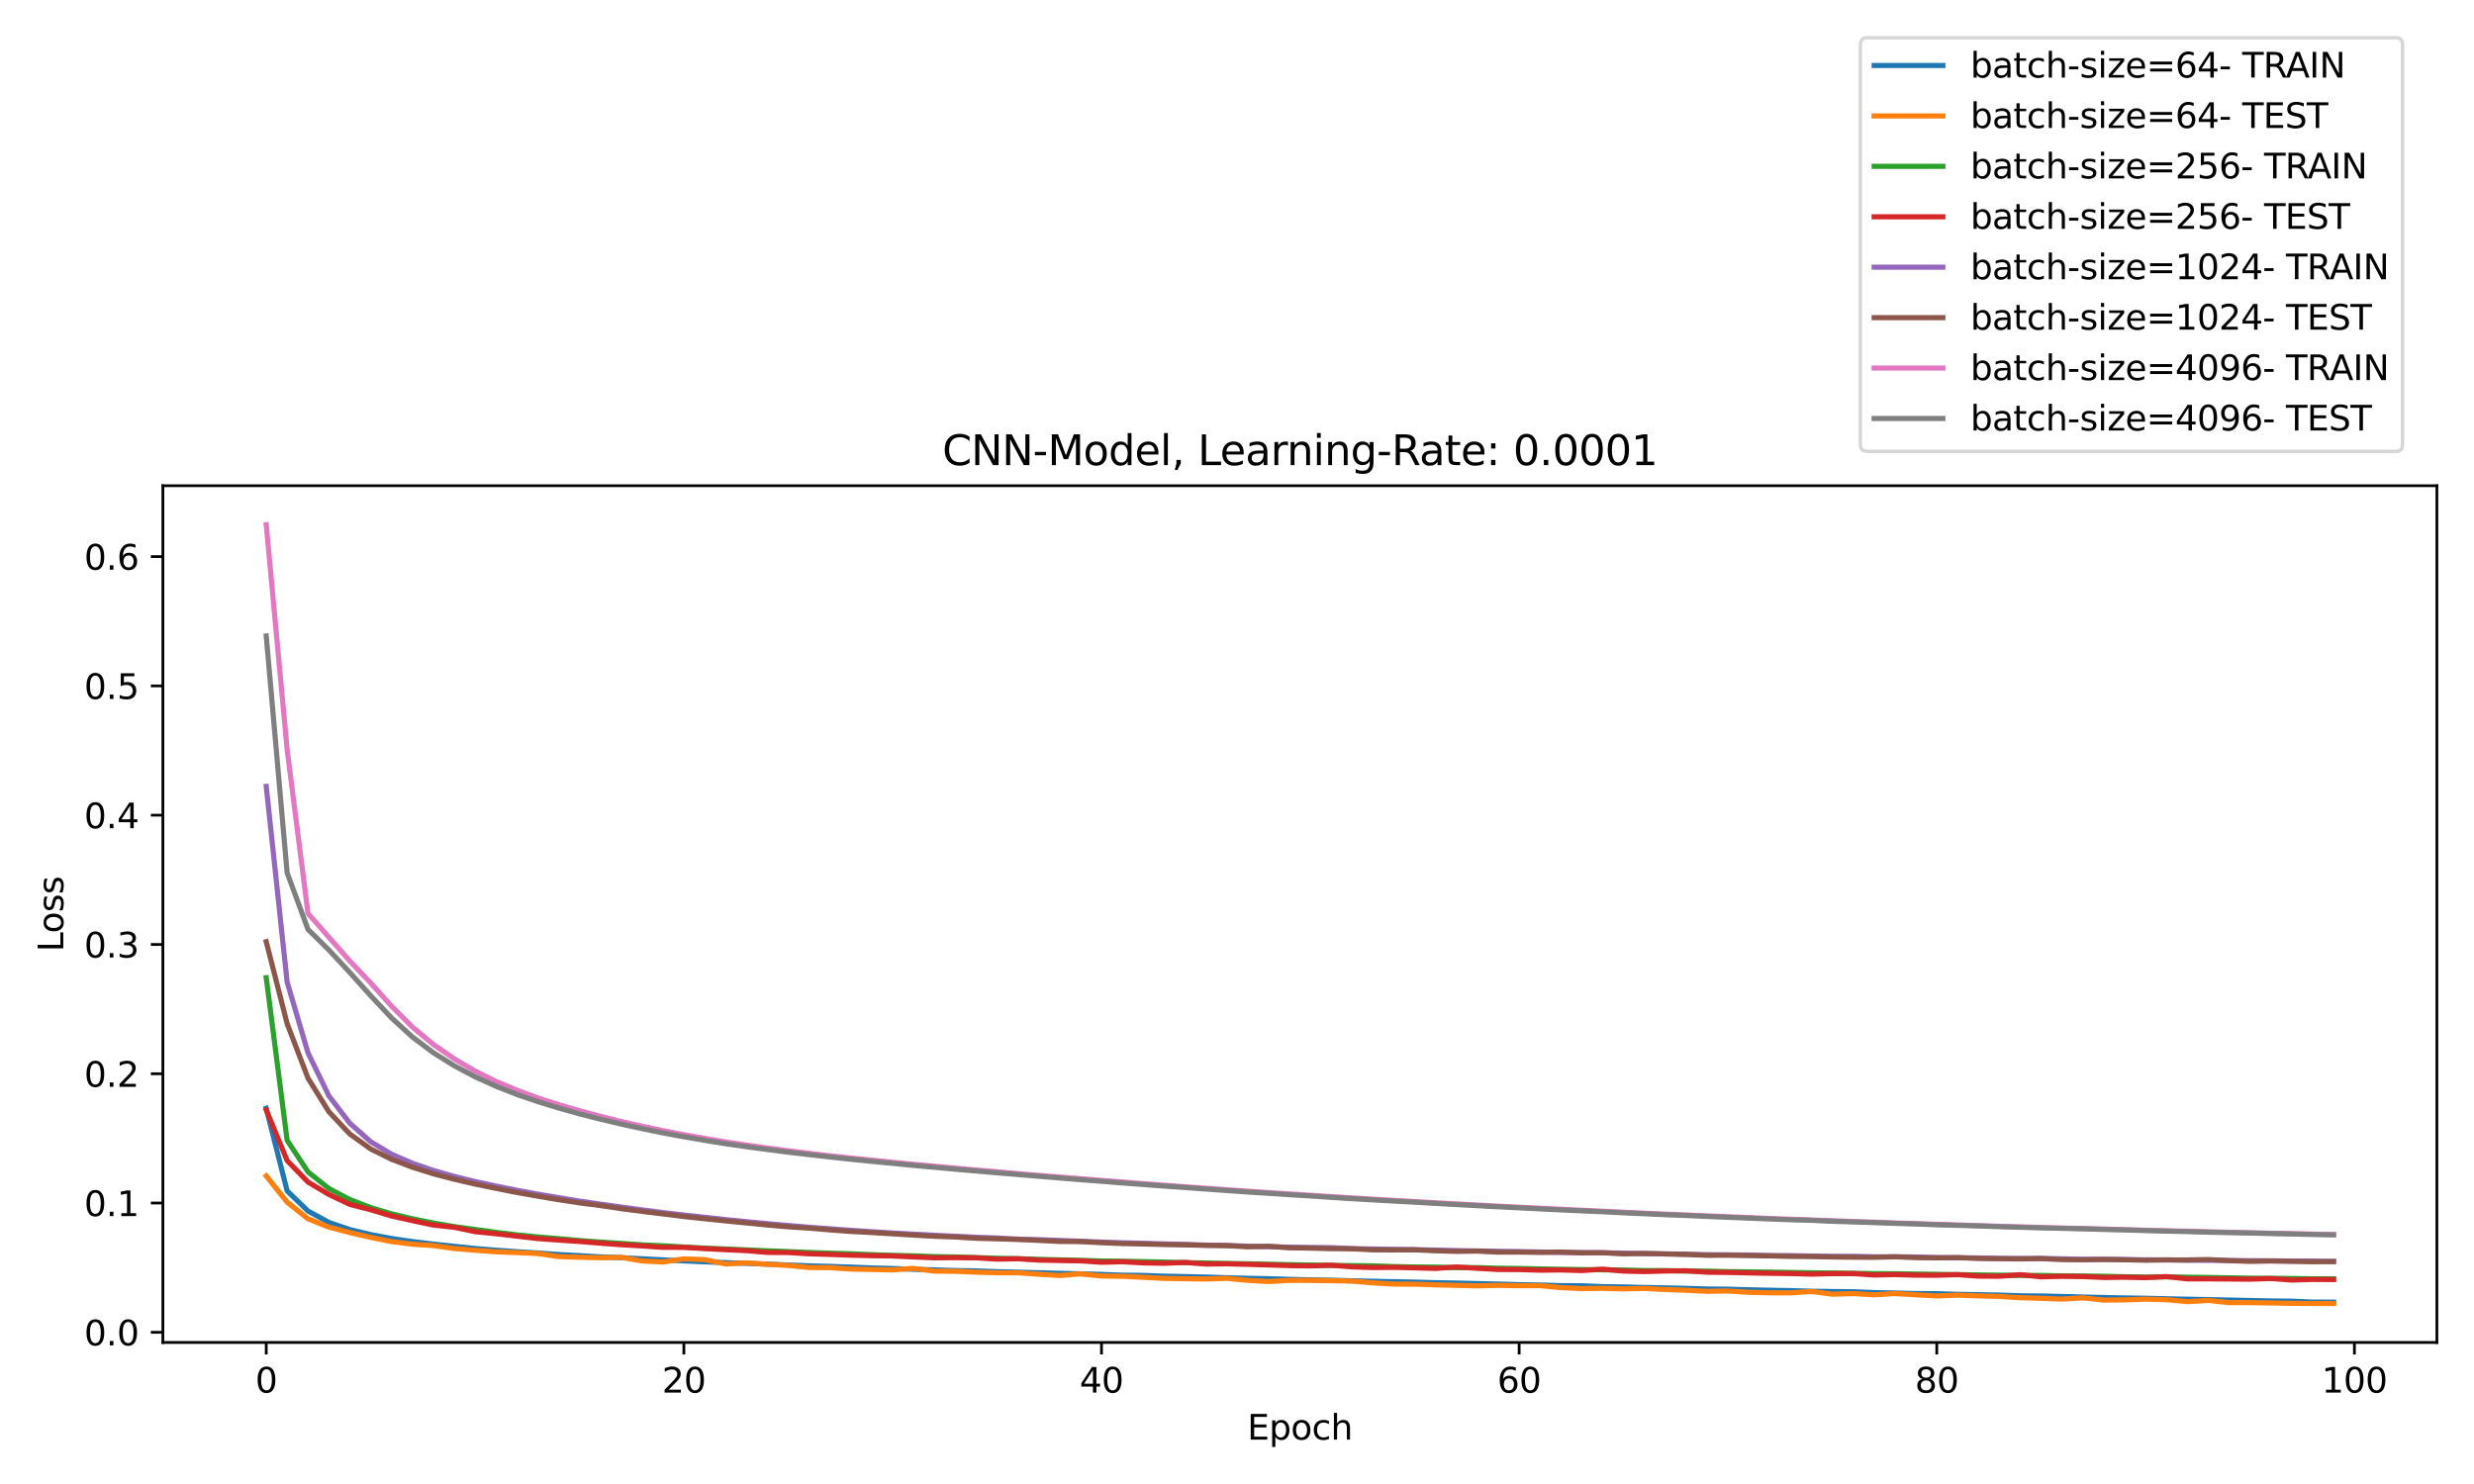 <?xml version="1.0" encoding="utf-8" standalone="no"?>
<!DOCTYPE svg PUBLIC "-//W3C//DTD SVG 1.1//EN"
  "http://www.w3.org/Graphics/SVG/1.1/DTD/svg11.dtd">
<svg xmlns:xlink="http://www.w3.org/1999/xlink" width="720pt" height="432pt" viewBox="0 0 720 432" xmlns="http://www.w3.org/2000/svg" version="1.1">
 <defs>
  <style type="text/css">*{stroke-linejoin: round; stroke-linecap: butt}</style>
 </defs>
 <g id="figure_1">
  <g id="patch_1">
   <path d="M 0 432 
L 720 432 
L 720 0 
L 0 0 
z
" style="fill: #ffffff"/>
  </g>
  <g id="axes_1">
   <g id="patch_2">
    <path d="M 47.4 390.8 
L 709.2 390.8 
L 709.2 141.4 
L 47.4 141.4 
z
" style="fill: #ffffff"/>
   </g>
   <g id="matplotlib.axis_1">
    <g id="xtick_1">
     <g id="line2d_1">
      <defs>
       <path id="mb84a9c6564" d="M 0 0 
L 0 3.5 
" style="stroke: #000000; stroke-width: 0.8"/>
      </defs>
      <g>
       <use xlink:href="#mb84a9c6564" x="77.482" y="390.8" style="stroke: #000000; stroke-width: 0.8"/>
      </g>
     </g>
     <g id="text_1">
      <!-- 0 -->
      <g transform="translate(74.301 405.398) scale(0.1 -0.1)">
       <defs>
        <path id="DejaVuSans-30" d="M 2034 4250 
Q 1547 4250 1301 3770 
Q 1056 3291 1056 2328 
Q 1056 1369 1301 889 
Q 1547 409 2034 409 
Q 2525 409 2770 889 
Q 3016 1369 3016 2328 
Q 3016 3291 2770 3770 
Q 2525 4250 2034 4250 
z
M 2034 4750 
Q 2819 4750 3233 4129 
Q 3647 3509 3647 2328 
Q 3647 1150 3233 529 
Q 2819 -91 2034 -91 
Q 1250 -91 836 529 
Q 422 1150 422 2328 
Q 422 3509 836 4129 
Q 1250 4750 2034 4750 
z
" transform="scale(0.016)"/>
       </defs>
       <use xlink:href="#DejaVuSans-30"/>
      </g>
     </g>
    </g>
    <g id="xtick_2">
     <g id="line2d_2">
      <g>
       <use xlink:href="#mb84a9c6564" x="199.025" y="390.8" style="stroke: #000000; stroke-width: 0.8"/>
      </g>
     </g>
     <g id="text_2">
      <!-- 20 -->
      <g transform="translate(192.662 405.398) scale(0.1 -0.1)">
       <defs>
        <path id="DejaVuSans-32" d="M 1228 531 
L 3431 531 
L 3431 0 
L 469 0 
L 469 531 
Q 828 903 1448 1529 
Q 2069 2156 2228 2338 
Q 2531 2678 2651 2914 
Q 2772 3150 2772 3378 
Q 2772 3750 2511 3984 
Q 2250 4219 1831 4219 
Q 1534 4219 1204 4116 
Q 875 4013 500 3803 
L 500 4441 
Q 881 4594 1212 4672 
Q 1544 4750 1819 4750 
Q 2544 4750 2975 4387 
Q 3406 4025 3406 3419 
Q 3406 3131 3298 2873 
Q 3191 2616 2906 2266 
Q 2828 2175 2409 1742 
Q 1991 1309 1228 531 
z
" transform="scale(0.016)"/>
       </defs>
       <use xlink:href="#DejaVuSans-32"/>
       <use xlink:href="#DejaVuSans-30" x="63.623"/>
      </g>
     </g>
    </g>
    <g id="xtick_3">
     <g id="line2d_3">
      <g>
       <use xlink:href="#mb84a9c6564" x="320.567" y="390.8" style="stroke: #000000; stroke-width: 0.8"/>
      </g>
     </g>
     <g id="text_3">
      <!-- 40 -->
      <g transform="translate(314.205 405.398) scale(0.1 -0.1)">
       <defs>
        <path id="DejaVuSans-34" d="M 2419 4116 
L 825 1625 
L 2419 1625 
L 2419 4116 
z
M 2253 4666 
L 3047 4666 
L 3047 1625 
L 3713 1625 
L 3713 1100 
L 3047 1100 
L 3047 0 
L 2419 0 
L 2419 1100 
L 313 1100 
L 313 1709 
L 2253 4666 
z
" transform="scale(0.016)"/>
       </defs>
       <use xlink:href="#DejaVuSans-34"/>
       <use xlink:href="#DejaVuSans-30" x="63.623"/>
      </g>
     </g>
    </g>
    <g id="xtick_4">
     <g id="line2d_4">
      <g>
       <use xlink:href="#mb84a9c6564" x="442.11" y="390.8" style="stroke: #000000; stroke-width: 0.8"/>
      </g>
     </g>
     <g id="text_4">
      <!-- 60 -->
      <g transform="translate(435.747 405.398) scale(0.1 -0.1)">
       <defs>
        <path id="DejaVuSans-36" d="M 2113 2584 
Q 1688 2584 1439 2293 
Q 1191 2003 1191 1497 
Q 1191 994 1439 701 
Q 1688 409 2113 409 
Q 2538 409 2786 701 
Q 3034 994 3034 1497 
Q 3034 2003 2786 2293 
Q 2538 2584 2113 2584 
z
M 3366 4563 
L 3366 3988 
Q 3128 4100 2886 4159 
Q 2644 4219 2406 4219 
Q 1781 4219 1451 3797 
Q 1122 3375 1075 2522 
Q 1259 2794 1537 2939 
Q 1816 3084 2150 3084 
Q 2853 3084 3261 2657 
Q 3669 2231 3669 1497 
Q 3669 778 3244 343 
Q 2819 -91 2113 -91 
Q 1303 -91 875 529 
Q 447 1150 447 2328 
Q 447 3434 972 4092 
Q 1497 4750 2381 4750 
Q 2619 4750 2861 4703 
Q 3103 4656 3366 4563 
z
" transform="scale(0.016)"/>
       </defs>
       <use xlink:href="#DejaVuSans-36"/>
       <use xlink:href="#DejaVuSans-30" x="63.623"/>
      </g>
     </g>
    </g>
    <g id="xtick_5">
     <g id="line2d_5">
      <g>
       <use xlink:href="#mb84a9c6564" x="563.653" y="390.8" style="stroke: #000000; stroke-width: 0.8"/>
      </g>
     </g>
     <g id="text_5">
      <!-- 80 -->
      <g transform="translate(557.29 405.398) scale(0.1 -0.1)">
       <defs>
        <path id="DejaVuSans-38" d="M 2034 2216 
Q 1584 2216 1326 1975 
Q 1069 1734 1069 1313 
Q 1069 891 1326 650 
Q 1584 409 2034 409 
Q 2484 409 2743 651 
Q 3003 894 3003 1313 
Q 3003 1734 2745 1975 
Q 2488 2216 2034 2216 
z
M 1403 2484 
Q 997 2584 770 2862 
Q 544 3141 544 3541 
Q 544 4100 942 4425 
Q 1341 4750 2034 4750 
Q 2731 4750 3128 4425 
Q 3525 4100 3525 3541 
Q 3525 3141 3298 2862 
Q 3072 2584 2669 2484 
Q 3125 2378 3379 2068 
Q 3634 1759 3634 1313 
Q 3634 634 3220 271 
Q 2806 -91 2034 -91 
Q 1263 -91 848 271 
Q 434 634 434 1313 
Q 434 1759 690 2068 
Q 947 2378 1403 2484 
z
M 1172 3481 
Q 1172 3119 1398 2916 
Q 1625 2713 2034 2713 
Q 2441 2713 2670 2916 
Q 2900 3119 2900 3481 
Q 2900 3844 2670 4047 
Q 2441 4250 2034 4250 
Q 1625 4250 1398 4047 
Q 1172 3844 1172 3481 
z
" transform="scale(0.016)"/>
       </defs>
       <use xlink:href="#DejaVuSans-38"/>
       <use xlink:href="#DejaVuSans-30" x="63.623"/>
      </g>
     </g>
    </g>
    <g id="xtick_6">
     <g id="line2d_6">
      <g>
       <use xlink:href="#mb84a9c6564" x="685.195" y="390.8" style="stroke: #000000; stroke-width: 0.8"/>
      </g>
     </g>
     <g id="text_6">
      <!-- 100 -->
      <g transform="translate(675.652 405.398) scale(0.1 -0.1)">
       <defs>
        <path id="DejaVuSans-31" d="M 794 531 
L 1825 531 
L 1825 4091 
L 703 3866 
L 703 4441 
L 1819 4666 
L 2450 4666 
L 2450 531 
L 3481 531 
L 3481 0 
L 794 0 
L 794 531 
z
" transform="scale(0.016)"/>
       </defs>
       <use xlink:href="#DejaVuSans-31"/>
       <use xlink:href="#DejaVuSans-30" x="63.623"/>
       <use xlink:href="#DejaVuSans-30" x="127.246"/>
      </g>
     </g>
    </g>
    <g id="text_7">
     <!-- Epoch -->
     <g transform="translate(362.989 419.077) scale(0.1 -0.1)">
      <defs>
       <path id="DejaVuSans-45" d="M 628 4666 
L 3578 4666 
L 3578 4134 
L 1259 4134 
L 1259 2753 
L 3481 2753 
L 3481 2222 
L 1259 2222 
L 1259 531 
L 3634 531 
L 3634 0 
L 628 0 
L 628 4666 
z
" transform="scale(0.016)"/>
       <path id="DejaVuSans-70" d="M 1159 525 
L 1159 -1331 
L 581 -1331 
L 581 3500 
L 1159 3500 
L 1159 2969 
Q 1341 3281 1617 3432 
Q 1894 3584 2278 3584 
Q 2916 3584 3314 3078 
Q 3713 2572 3713 1747 
Q 3713 922 3314 415 
Q 2916 -91 2278 -91 
Q 1894 -91 1617 61 
Q 1341 213 1159 525 
z
M 3116 1747 
Q 3116 2381 2855 2742 
Q 2594 3103 2138 3103 
Q 1681 3103 1420 2742 
Q 1159 2381 1159 1747 
Q 1159 1113 1420 752 
Q 1681 391 2138 391 
Q 2594 391 2855 752 
Q 3116 1113 3116 1747 
z
" transform="scale(0.016)"/>
       <path id="DejaVuSans-6f" d="M 1959 3097 
Q 1497 3097 1228 2736 
Q 959 2375 959 1747 
Q 959 1119 1226 758 
Q 1494 397 1959 397 
Q 2419 397 2687 759 
Q 2956 1122 2956 1747 
Q 2956 2369 2687 2733 
Q 2419 3097 1959 3097 
z
M 1959 3584 
Q 2709 3584 3137 3096 
Q 3566 2609 3566 1747 
Q 3566 888 3137 398 
Q 2709 -91 1959 -91 
Q 1206 -91 779 398 
Q 353 888 353 1747 
Q 353 2609 779 3096 
Q 1206 3584 1959 3584 
z
" transform="scale(0.016)"/>
       <path id="DejaVuSans-63" d="M 3122 3366 
L 3122 2828 
Q 2878 2963 2633 3030 
Q 2388 3097 2138 3097 
Q 1578 3097 1268 2742 
Q 959 2388 959 1747 
Q 959 1106 1268 751 
Q 1578 397 2138 397 
Q 2388 397 2633 464 
Q 2878 531 3122 666 
L 3122 134 
Q 2881 22 2623 -34 
Q 2366 -91 2075 -91 
Q 1284 -91 818 406 
Q 353 903 353 1747 
Q 353 2603 823 3093 
Q 1294 3584 2113 3584 
Q 2378 3584 2631 3529 
Q 2884 3475 3122 3366 
z
" transform="scale(0.016)"/>
       <path id="DejaVuSans-68" d="M 3513 2113 
L 3513 0 
L 2938 0 
L 2938 2094 
Q 2938 2591 2744 2837 
Q 2550 3084 2163 3084 
Q 1697 3084 1428 2787 
Q 1159 2491 1159 1978 
L 1159 0 
L 581 0 
L 581 4863 
L 1159 4863 
L 1159 2956 
Q 1366 3272 1645 3428 
Q 1925 3584 2291 3584 
Q 2894 3584 3203 3211 
Q 3513 2838 3513 2113 
z
" transform="scale(0.016)"/>
      </defs>
      <use xlink:href="#DejaVuSans-45"/>
      <use xlink:href="#DejaVuSans-70" x="63.184"/>
      <use xlink:href="#DejaVuSans-6f" x="126.66"/>
      <use xlink:href="#DejaVuSans-63" x="187.842"/>
      <use xlink:href="#DejaVuSans-68" x="242.822"/>
     </g>
    </g>
   </g>
   <g id="matplotlib.axis_2">
    <g id="ytick_1">
     <g id="line2d_7">
      <defs>
       <path id="mae17016069" d="M 0 0 
L -3.5 0 
" style="stroke: #000000; stroke-width: 0.8"/>
      </defs>
      <g>
       <use xlink:href="#mae17016069" x="47.4" y="387.842" style="stroke: #000000; stroke-width: 0.8"/>
      </g>
     </g>
     <g id="text_8">
      <!-- 0.0 -->
      <g transform="translate(24.497 391.642) scale(0.1 -0.1)">
       <defs>
        <path id="DejaVuSans-2e" d="M 684 794 
L 1344 794 
L 1344 0 
L 684 0 
L 684 794 
z
" transform="scale(0.016)"/>
       </defs>
       <use xlink:href="#DejaVuSans-30"/>
       <use xlink:href="#DejaVuSans-2e" x="63.623"/>
       <use xlink:href="#DejaVuSans-30" x="95.41"/>
      </g>
     </g>
    </g>
    <g id="ytick_2">
     <g id="line2d_8">
      <g>
       <use xlink:href="#mae17016069" x="47.4" y="350.208" style="stroke: #000000; stroke-width: 0.8"/>
      </g>
     </g>
     <g id="text_9">
      <!-- 0.1 -->
      <g transform="translate(24.497 354.007) scale(0.1 -0.1)">
       <use xlink:href="#DejaVuSans-30"/>
       <use xlink:href="#DejaVuSans-2e" x="63.623"/>
       <use xlink:href="#DejaVuSans-31" x="95.41"/>
      </g>
     </g>
    </g>
    <g id="ytick_3">
     <g id="line2d_9">
      <g>
       <use xlink:href="#mae17016069" x="47.4" y="312.573" style="stroke: #000000; stroke-width: 0.8"/>
      </g>
     </g>
     <g id="text_10">
      <!-- 0.2 -->
      <g transform="translate(24.497 316.372) scale(0.1 -0.1)">
       <use xlink:href="#DejaVuSans-30"/>
       <use xlink:href="#DejaVuSans-2e" x="63.623"/>
       <use xlink:href="#DejaVuSans-32" x="95.41"/>
      </g>
     </g>
    </g>
    <g id="ytick_4">
     <g id="line2d_10">
      <g>
       <use xlink:href="#mae17016069" x="47.4" y="274.938" style="stroke: #000000; stroke-width: 0.8"/>
      </g>
     </g>
     <g id="text_11">
      <!-- 0.3 -->
      <g transform="translate(24.497 278.737) scale(0.1 -0.1)">
       <defs>
        <path id="DejaVuSans-33" d="M 2597 2516 
Q 3050 2419 3304 2112 
Q 3559 1806 3559 1356 
Q 3559 666 3084 287 
Q 2609 -91 1734 -91 
Q 1441 -91 1130 -33 
Q 819 25 488 141 
L 488 750 
Q 750 597 1062 519 
Q 1375 441 1716 441 
Q 2309 441 2620 675 
Q 2931 909 2931 1356 
Q 2931 1769 2642 2001 
Q 2353 2234 1838 2234 
L 1294 2234 
L 1294 2753 
L 1863 2753 
Q 2328 2753 2575 2939 
Q 2822 3125 2822 3475 
Q 2822 3834 2567 4026 
Q 2313 4219 1838 4219 
Q 1578 4219 1281 4162 
Q 984 4106 628 3988 
L 628 4550 
Q 988 4650 1302 4700 
Q 1616 4750 1894 4750 
Q 2613 4750 3031 4423 
Q 3450 4097 3450 3541 
Q 3450 3153 3228 2886 
Q 3006 2619 2597 2516 
z
" transform="scale(0.016)"/>
       </defs>
       <use xlink:href="#DejaVuSans-30"/>
       <use xlink:href="#DejaVuSans-2e" x="63.623"/>
       <use xlink:href="#DejaVuSans-33" x="95.41"/>
      </g>
     </g>
    </g>
    <g id="ytick_5">
     <g id="line2d_11">
      <g>
       <use xlink:href="#mae17016069" x="47.4" y="237.303" style="stroke: #000000; stroke-width: 0.8"/>
      </g>
     </g>
     <g id="text_12">
      <!-- 0.4 -->
      <g transform="translate(24.497 241.103) scale(0.1 -0.1)">
       <use xlink:href="#DejaVuSans-30"/>
       <use xlink:href="#DejaVuSans-2e" x="63.623"/>
       <use xlink:href="#DejaVuSans-34" x="95.41"/>
      </g>
     </g>
    </g>
    <g id="ytick_6">
     <g id="line2d_12">
      <g>
       <use xlink:href="#mae17016069" x="47.4" y="199.669" style="stroke: #000000; stroke-width: 0.8"/>
      </g>
     </g>
     <g id="text_13">
      <!-- 0.5 -->
      <g transform="translate(24.497 203.468) scale(0.1 -0.1)">
       <defs>
        <path id="DejaVuSans-35" d="M 691 4666 
L 3169 4666 
L 3169 4134 
L 1269 4134 
L 1269 2991 
Q 1406 3038 1543 3061 
Q 1681 3084 1819 3084 
Q 2600 3084 3056 2656 
Q 3513 2228 3513 1497 
Q 3513 744 3044 326 
Q 2575 -91 1722 -91 
Q 1428 -91 1123 -41 
Q 819 9 494 109 
L 494 744 
Q 775 591 1075 516 
Q 1375 441 1709 441 
Q 2250 441 2565 725 
Q 2881 1009 2881 1497 
Q 2881 1984 2565 2268 
Q 2250 2553 1709 2553 
Q 1456 2553 1204 2497 
Q 953 2441 691 2322 
L 691 4666 
z
" transform="scale(0.016)"/>
       </defs>
       <use xlink:href="#DejaVuSans-30"/>
       <use xlink:href="#DejaVuSans-2e" x="63.623"/>
       <use xlink:href="#DejaVuSans-35" x="95.41"/>
      </g>
     </g>
    </g>
    <g id="ytick_7">
     <g id="line2d_13">
      <g>
       <use xlink:href="#mae17016069" x="47.4" y="162.034" style="stroke: #000000; stroke-width: 0.8"/>
      </g>
     </g>
     <g id="text_14">
      <!-- 0.6 -->
      <g transform="translate(24.497 165.833) scale(0.1 -0.1)">
       <use xlink:href="#DejaVuSans-30"/>
       <use xlink:href="#DejaVuSans-2e" x="63.623"/>
       <use xlink:href="#DejaVuSans-36" x="95.41"/>
      </g>
     </g>
    </g>
    <g id="text_15">
     <!-- Loss -->
     <g transform="translate(18.417 277.067) rotate(-90) scale(0.1 -0.1)">
      <defs>
       <path id="DejaVuSans-4c" d="M 628 4666 
L 1259 4666 
L 1259 531 
L 3531 531 
L 3531 0 
L 628 0 
L 628 4666 
z
" transform="scale(0.016)"/>
       <path id="DejaVuSans-73" d="M 2834 3397 
L 2834 2853 
Q 2591 2978 2328 3040 
Q 2066 3103 1784 3103 
Q 1356 3103 1142 2972 
Q 928 2841 928 2578 
Q 928 2378 1081 2264 
Q 1234 2150 1697 2047 
L 1894 2003 
Q 2506 1872 2764 1633 
Q 3022 1394 3022 966 
Q 3022 478 2636 193 
Q 2250 -91 1575 -91 
Q 1294 -91 989 -36 
Q 684 19 347 128 
L 347 722 
Q 666 556 975 473 
Q 1284 391 1588 391 
Q 1994 391 2212 530 
Q 2431 669 2431 922 
Q 2431 1156 2273 1281 
Q 2116 1406 1581 1522 
L 1381 1569 
Q 847 1681 609 1914 
Q 372 2147 372 2553 
Q 372 3047 722 3315 
Q 1072 3584 1716 3584 
Q 2034 3584 2315 3537 
Q 2597 3491 2834 3397 
z
" transform="scale(0.016)"/>
      </defs>
      <use xlink:href="#DejaVuSans-4c"/>
      <use xlink:href="#DejaVuSans-6f" x="53.963"/>
      <use xlink:href="#DejaVuSans-73" x="115.145"/>
      <use xlink:href="#DejaVuSans-73" x="167.244"/>
     </g>
    </g>
   </g>
   <g id="line2d_14">
    <path d="M 77.482 322.623 
L 83.559 346.67 
L 89.636 352.537 
L 95.713 355.847 
L 101.79 357.935 
L 107.867 359.394 
L 113.945 360.537 
L 120.022 361.429 
L 126.099 362.177 
L 132.176 362.806 
L 138.253 363.454 
L 144.33 363.933 
L 150.407 364.371 
L 156.485 364.747 
L 162.562 365.202 
L 168.639 365.522 
L 174.716 365.886 
L 180.793 366.12 
L 186.87 366.438 
L 192.947 366.744 
L 199.025 367.053 
L 205.102 367.321 
L 211.179 367.557 
L 217.256 367.769 
L 223.333 367.987 
L 229.41 368.25 
L 235.487 368.487 
L 241.564 368.661 
L 247.642 368.863 
L 253.719 369.104 
L 259.796 369.27 
L 265.873 369.494 
L 271.95 369.661 
L 278.027 369.864 
L 284.104 369.967 
L 290.182 370.196 
L 296.259 370.344 
L 302.336 370.513 
L 308.413 370.672 
L 314.49 370.804 
L 320.567 370.986 
L 326.644 371.21 
L 332.721 371.288 
L 338.799 371.498 
L 344.876 371.619 
L 350.953 371.758 
L 357.03 371.954 
L 363.107 372.115 
L 369.184 372.24 
L 375.261 372.422 
L 381.339 372.575 
L 387.416 372.67 
L 393.493 372.841 
L 399.57 372.98 
L 405.647 373.111 
L 411.724 373.227 
L 417.801 373.401 
L 423.879 373.505 
L 429.956 373.656 
L 436.033 373.8 
L 442.11 373.978 
L 448.187 374.073 
L 454.264 374.257 
L 460.341 374.293 
L 466.418 374.545 
L 472.496 374.641 
L 478.573 374.79 
L 484.65 374.905 
L 490.727 375.047 
L 496.804 375.236 
L 502.881 375.284 
L 508.958 375.456 
L 515.036 375.585 
L 521.113 375.697 
L 527.19 375.881 
L 533.267 375.966 
L 539.344 376.034 
L 545.421 376.279 
L 551.498 376.398 
L 557.575 376.558 
L 563.653 376.601 
L 569.73 376.786 
L 575.807 376.886 
L 581.884 377.005 
L 587.961 377.21 
L 594.038 377.268 
L 600.115 377.403 
L 606.193 377.57 
L 612.27 377.706 
L 618.347 377.84 
L 624.424 377.921 
L 630.501 378.078 
L 636.578 378.201 
L 642.655 378.312 
L 648.733 378.454 
L 654.81 378.582 
L 660.887 378.711 
L 666.964 378.775 
L 673.041 379.042 
L 679.118 379.071 
" clip-path="url(#pb01d8ac855)" style="fill: none; stroke: #1f77b4; stroke-width: 1.5; stroke-linecap: square"/>
   </g>
   <g id="line2d_15">
    <path d="M 77.482 342.313 
L 83.559 349.952 
L 89.636 354.805 
L 95.713 357.218 
L 101.79 358.807 
L 107.867 360.202 
L 113.945 361.431 
L 120.022 362.188 
L 126.099 362.595 
L 132.176 363.453 
L 138.253 363.947 
L 144.33 364.398 
L 150.407 364.632 
L 156.485 364.903 
L 162.562 365.793 
L 168.639 365.993 
L 174.716 366.14 
L 180.793 366.011 
L 186.87 367.069 
L 192.947 367.369 
L 199.025 366.463 
L 205.102 366.69 
L 211.179 367.958 
L 217.256 367.622 
L 223.333 368.056 
L 229.41 368.367 
L 235.487 368.981 
L 241.564 369.032 
L 247.642 369.429 
L 253.719 369.557 
L 259.796 369.674 
L 265.873 369.236 
L 271.95 370.03 
L 278.027 370.078 
L 284.104 370.33 
L 290.182 370.515 
L 296.259 370.516 
L 302.336 370.937 
L 308.413 371.298 
L 314.49 370.822 
L 320.567 371.453 
L 326.644 371.527 
L 332.721 371.824 
L 338.799 372.15 
L 344.876 372.237 
L 350.953 372.323 
L 357.03 372.128 
L 363.107 372.717 
L 369.184 373.058 
L 375.261 372.725 
L 381.339 372.708 
L 387.416 372.813 
L 393.493 372.932 
L 399.57 373.455 
L 405.647 373.796 
L 411.724 373.825 
L 417.801 374.025 
L 423.879 374.177 
L 429.956 374.316 
L 436.033 374.171 
L 442.11 374.267 
L 448.187 374.267 
L 454.264 374.821 
L 460.341 375.107 
L 466.418 375.033 
L 472.496 375.207 
L 478.573 375.058 
L 484.65 375.383 
L 490.727 375.592 
L 496.804 375.908 
L 502.881 375.801 
L 508.958 376.195 
L 515.036 376.34 
L 521.113 376.361 
L 527.19 375.951 
L 533.267 376.737 
L 539.344 376.565 
L 545.421 376.925 
L 551.498 376.553 
L 557.575 376.923 
L 563.653 377.248 
L 569.73 377.017 
L 575.807 377.229 
L 581.884 377.396 
L 587.961 377.773 
L 594.038 377.944 
L 600.115 378.172 
L 606.193 377.809 
L 612.27 378.463 
L 618.347 378.394 
L 624.424 378.189 
L 630.501 378.347 
L 636.578 378.91 
L 642.655 378.547 
L 648.733 379.198 
L 654.81 379.205 
L 660.887 379.29 
L 666.964 379.405 
L 673.041 379.439 
L 679.118 379.464 
" clip-path="url(#pb01d8ac855)" style="fill: none; stroke: #ff7f0e; stroke-width: 1.5; stroke-linecap: square"/>
   </g>
   <g id="line2d_16">
    <path d="M 77.482 284.621 
L 83.559 331.947 
L 89.636 341.15 
L 95.713 345.986 
L 101.79 349.181 
L 107.867 351.548 
L 113.945 353.344 
L 120.022 354.802 
L 126.099 356.025 
L 132.176 357.061 
L 138.253 357.895 
L 144.33 358.74 
L 150.407 359.478 
L 156.485 360.072 
L 162.562 360.578 
L 168.639 361.131 
L 174.716 361.572 
L 180.793 361.955 
L 186.87 362.387 
L 192.947 362.644 
L 199.025 363.012 
L 205.102 363.343 
L 211.179 363.587 
L 217.256 363.85 
L 223.333 364.108 
L 229.41 364.344 
L 235.487 364.592 
L 241.564 364.807 
L 247.642 364.977 
L 253.719 365.247 
L 259.796 365.435 
L 265.873 365.581 
L 271.95 365.805 
L 278.027 365.913 
L 284.104 366.092 
L 290.182 366.277 
L 296.259 366.415 
L 302.336 366.599 
L 308.413 366.753 
L 314.49 366.892 
L 320.567 367.08 
L 326.644 367.162 
L 332.721 367.263 
L 338.799 367.386 
L 344.876 367.577 
L 350.953 367.665 
L 357.03 367.796 
L 363.107 367.895 
L 369.184 368.019 
L 375.261 368.15 
L 381.339 368.254 
L 387.416 368.376 
L 393.493 368.422 
L 399.57 368.498 
L 405.647 368.705 
L 411.724 368.822 
L 417.801 368.858 
L 423.879 369.017 
L 429.956 369.002 
L 436.033 369.186 
L 442.11 369.264 
L 448.187 369.385 
L 454.264 369.493 
L 460.341 369.57 
L 466.418 369.647 
L 472.496 369.704 
L 478.573 369.862 
L 484.65 369.871 
L 490.727 370.016 
L 496.804 370.037 
L 502.881 370.19 
L 508.958 370.232 
L 515.036 370.325 
L 521.113 370.416 
L 527.19 370.502 
L 533.267 370.586 
L 539.344 370.664 
L 545.421 370.75 
L 551.498 370.794 
L 557.575 370.879 
L 563.653 370.96 
L 569.73 371.053 
L 575.807 371.142 
L 581.884 371.202 
L 587.961 371.29 
L 594.038 371.283 
L 600.115 371.411 
L 606.193 371.456 
L 612.27 371.522 
L 618.347 371.676 
L 624.424 371.75 
L 630.501 371.687 
L 636.578 371.802 
L 642.655 371.869 
L 648.733 371.978 
L 654.81 372.08 
L 660.887 372.135 
L 666.964 372.167 
L 673.041 372.262 
L 679.118 372.286 
" clip-path="url(#pb01d8ac855)" style="fill: none; stroke: #2ca02c; stroke-width: 1.5; stroke-linecap: square"/>
   </g>
   <g id="line2d_17">
    <path d="M 77.482 323.126 
L 83.559 337.851 
L 89.636 344.103 
L 95.713 347.724 
L 101.79 350.599 
L 107.867 352.167 
L 113.945 353.989 
L 120.022 355.336 
L 126.099 356.628 
L 132.176 357.275 
L 138.253 358.546 
L 144.33 359.158 
L 150.407 359.848 
L 156.485 360.557 
L 162.562 360.985 
L 168.639 361.405 
L 174.716 361.891 
L 180.793 362.345 
L 186.87 362.694 
L 192.947 363.112 
L 199.025 363.121 
L 205.102 363.474 
L 211.179 363.794 
L 217.256 364.069 
L 223.333 364.583 
L 229.41 364.621 
L 235.487 364.99 
L 241.564 365.176 
L 247.642 365.39 
L 253.719 365.538 
L 259.796 365.621 
L 265.873 365.898 
L 271.95 366.157 
L 278.027 366.095 
L 284.104 366.154 
L 290.182 366.536 
L 296.259 366.431 
L 302.336 366.825 
L 308.413 366.934 
L 314.49 367.044 
L 320.567 367.451 
L 326.644 367.29 
L 332.721 367.636 
L 338.799 367.745 
L 344.876 367.503 
L 350.953 367.968 
L 357.03 367.905 
L 363.107 368.06 
L 369.184 368.232 
L 375.261 368.428 
L 381.339 368.511 
L 387.416 368.317 
L 393.493 368.79 
L 399.57 368.989 
L 405.647 368.936 
L 411.724 369.073 
L 417.801 369.25 
L 423.879 368.826 
L 429.956 369.214 
L 436.033 369.562 
L 442.11 369.575 
L 448.187 369.758 
L 454.264 369.69 
L 460.341 369.87 
L 466.418 369.451 
L 472.496 370.02 
L 478.573 370.163 
L 484.65 369.994 
L 490.727 369.924 
L 496.804 370.347 
L 502.881 370.417 
L 508.958 370.547 
L 515.036 370.664 
L 521.113 370.741 
L 527.19 370.91 
L 533.267 370.758 
L 539.344 370.742 
L 545.421 371.168 
L 551.498 371.033 
L 557.575 371.215 
L 563.653 371.226 
L 569.73 371.049 
L 575.807 371.484 
L 581.884 371.527 
L 587.961 371.062 
L 594.038 371.697 
L 600.115 371.534 
L 606.193 371.606 
L 612.27 371.886 
L 618.347 371.792 
L 624.424 371.937 
L 630.501 371.619 
L 636.578 372.287 
L 642.655 372.286 
L 648.733 372.33 
L 654.81 372.378 
L 660.887 372.18 
L 666.964 372.631 
L 673.041 372.442 
L 679.118 372.484 
" clip-path="url(#pb01d8ac855)" style="fill: none; stroke: #d62728; stroke-width: 1.5; stroke-linecap: square"/>
   </g>
   <g id="line2d_18">
    <path d="M 77.482 228.926 
L 83.559 285.859 
L 89.636 306.49 
L 95.713 319.008 
L 101.79 326.967 
L 107.867 332.351 
L 113.945 335.993 
L 120.022 338.619 
L 126.099 340.724 
L 132.176 342.457 
L 138.253 343.954 
L 144.33 345.26 
L 150.407 346.497 
L 156.485 347.611 
L 162.562 348.64 
L 168.639 349.634 
L 174.716 350.527 
L 180.793 351.379 
L 186.87 352.196 
L 192.947 352.988 
L 199.025 353.707 
L 205.102 354.352 
L 211.179 355.031 
L 217.256 355.637 
L 223.333 356.217 
L 229.41 356.742 
L 235.487 357.265 
L 241.564 357.704 
L 247.642 358.155 
L 253.719 358.563 
L 259.796 358.936 
L 265.873 359.263 
L 271.95 359.588 
L 278.027 359.877 
L 284.104 360.172 
L 290.182 360.382 
L 296.259 360.719 
L 302.336 360.863 
L 308.413 361.102 
L 314.49 361.332 
L 320.567 361.58 
L 326.644 361.769 
L 332.721 361.918 
L 338.799 362.105 
L 344.876 362.24 
L 350.953 362.463 
L 357.03 362.534 
L 363.107 362.775 
L 369.184 362.922 
L 375.261 363.076 
L 381.339 363.134 
L 387.416 363.196 
L 393.493 363.48 
L 399.57 363.59 
L 405.647 363.7 
L 411.724 363.778 
L 417.801 363.904 
L 423.879 364.048 
L 429.956 364.153 
L 436.033 364.257 
L 442.11 364.346 
L 448.187 364.463 
L 454.264 364.595 
L 460.341 364.638 
L 466.418 364.679 
L 472.496 364.787 
L 478.573 364.986 
L 484.65 365.006 
L 490.727 365.111 
L 496.804 365.242 
L 502.881 365.287 
L 508.958 365.351 
L 515.036 365.494 
L 521.113 365.517 
L 527.19 365.648 
L 533.267 365.722 
L 539.344 365.724 
L 545.421 365.851 
L 551.498 365.856 
L 557.575 365.916 
L 563.653 366.089 
L 569.73 366.146 
L 575.807 366.187 
L 581.884 366.318 
L 587.961 366.341 
L 594.038 366.324 
L 600.115 366.446 
L 606.193 366.594 
L 612.27 366.583 
L 618.347 366.642 
L 624.424 366.749 
L 630.501 366.738 
L 636.578 366.871 
L 642.655 366.884 
L 648.733 366.937 
L 654.81 366.989 
L 660.887 367.028 
L 666.964 367.1 
L 673.041 367.099 
L 679.118 367.214 
" clip-path="url(#pb01d8ac855)" style="fill: none; stroke: #9467bd; stroke-width: 1.5; stroke-linecap: square"/>
   </g>
   <g id="line2d_19">
    <path d="M 77.482 274.129 
L 83.559 297.99 
L 89.636 313.864 
L 95.713 323.634 
L 101.79 330.103 
L 107.867 334.466 
L 113.945 337.476 
L 120.022 339.789 
L 126.099 341.692 
L 132.176 343.28 
L 138.253 344.69 
L 144.33 345.929 
L 150.407 347.147 
L 156.485 348.201 
L 162.562 349.241 
L 168.639 350.159 
L 174.716 350.942 
L 180.793 351.853 
L 186.87 352.646 
L 192.947 353.383 
L 199.025 354.133 
L 205.102 354.786 
L 211.179 355.408 
L 217.256 356.01 
L 223.333 356.606 
L 229.41 357.137 
L 235.487 357.507 
L 241.564 358.03 
L 247.642 358.484 
L 253.719 358.797 
L 259.796 359.171 
L 265.873 359.549 
L 271.95 359.883 
L 278.027 360.095 
L 284.104 360.468 
L 290.182 360.63 
L 296.259 360.808 
L 302.336 361.086 
L 308.413 361.391 
L 314.49 361.432 
L 320.567 361.754 
L 326.644 362.005 
L 332.721 362.125 
L 338.799 362.286 
L 344.876 362.392 
L 350.953 362.533 
L 357.03 362.609 
L 363.107 362.949 
L 369.184 362.792 
L 375.261 363.235 
L 381.339 363.329 
L 387.416 363.491 
L 393.493 363.535 
L 399.57 363.828 
L 405.647 363.852 
L 411.724 363.825 
L 417.801 364.102 
L 423.879 364.283 
L 429.956 364.188 
L 436.033 364.498 
L 442.11 364.48 
L 448.187 364.577 
L 454.264 364.469 
L 460.341 364.716 
L 466.418 364.674 
L 472.496 365.008 
L 478.573 364.851 
L 484.65 365.039 
L 490.727 365.16 
L 496.804 365.43 
L 502.881 365.403 
L 508.958 365.498 
L 515.036 365.593 
L 521.113 365.741 
L 527.19 365.781 
L 533.267 365.912 
L 539.344 365.981 
L 545.421 366.019 
L 551.498 365.862 
L 557.575 366.092 
L 563.653 366.168 
L 569.73 366.081 
L 575.807 366.352 
L 581.884 366.415 
L 587.961 366.478 
L 594.038 366.383 
L 600.115 366.681 
L 606.193 366.726 
L 612.27 366.64 
L 618.347 366.728 
L 624.424 366.852 
L 630.501 366.785 
L 636.578 366.773 
L 642.655 366.655 
L 648.733 366.969 
L 654.81 367.195 
L 660.887 367.082 
L 666.964 367.165 
L 673.041 367.301 
L 679.118 367.239 
" clip-path="url(#pb01d8ac855)" style="fill: none; stroke: #8c564b; stroke-width: 1.5; stroke-linecap: square"/>
   </g>
   <g id="line2d_20">
    <path d="M 77.482 152.736 
L 83.559 218.122 
L 89.636 265.892 
L 95.713 272.836 
L 101.79 279.732 
L 107.867 286.134 
L 113.945 292.88 
L 120.022 298.968 
L 126.099 304.015 
L 132.176 308.222 
L 138.253 311.787 
L 144.33 314.794 
L 150.407 317.35 
L 156.485 319.608 
L 162.562 321.56 
L 168.639 323.334 
L 174.716 324.963 
L 180.793 326.478 
L 186.87 327.849 
L 192.947 329.13 
L 199.025 330.312 
L 205.102 331.385 
L 211.179 332.413 
L 217.256 333.342 
L 223.333 334.197 
L 229.41 334.993 
L 235.487 335.744 
L 241.564 336.458 
L 247.642 337.109 
L 253.719 337.725 
L 259.796 338.345 
L 265.873 338.93 
L 271.95 339.489 
L 278.027 340.044 
L 284.104 340.589 
L 290.182 341.106 
L 296.259 341.648 
L 302.336 342.156 
L 308.413 342.638 
L 314.49 343.125 
L 320.567 343.606 
L 326.644 344.078 
L 332.721 344.559 
L 338.799 345.02 
L 344.876 345.466 
L 350.953 345.897 
L 357.03 346.333 
L 363.107 346.757 
L 369.184 347.164 
L 375.261 347.554 
L 381.339 347.954 
L 387.416 348.337 
L 393.493 348.722 
L 399.57 349.083 
L 405.647 349.444 
L 411.724 349.798 
L 417.801 350.125 
L 423.879 350.468 
L 429.956 350.788 
L 436.033 351.122 
L 442.11 351.418 
L 448.187 351.728 
L 454.264 352.009 
L 460.341 352.31 
L 466.418 352.591 
L 472.496 352.886 
L 478.573 353.163 
L 484.65 353.44 
L 490.727 353.697 
L 496.804 353.933 
L 502.881 354.204 
L 508.958 354.44 
L 515.036 354.705 
L 521.113 354.926 
L 527.19 355.139 
L 533.267 355.353 
L 539.344 355.598 
L 545.421 355.782 
L 551.498 356.007 
L 557.575 356.195 
L 563.653 356.388 
L 569.73 356.587 
L 575.807 356.789 
L 581.884 356.973 
L 587.961 357.146 
L 594.038 357.322 
L 600.115 357.493 
L 606.193 357.619 
L 612.27 357.783 
L 618.347 357.932 
L 624.424 358.139 
L 630.501 358.298 
L 636.578 358.411 
L 642.655 358.57 
L 648.733 358.722 
L 654.81 358.865 
L 660.887 358.996 
L 666.964 359.125 
L 673.041 359.253 
L 679.118 359.382 
" clip-path="url(#pb01d8ac855)" style="fill: none; stroke: #e377c2; stroke-width: 1.5; stroke-linecap: square"/>
   </g>
   <g id="line2d_21">
    <path d="M 77.482 185.143 
L 83.559 254.05 
L 89.636 270.543 
L 95.713 276.549 
L 101.79 283.076 
L 107.867 289.85 
L 113.945 296.319 
L 120.022 301.872 
L 126.099 306.435 
L 132.176 310.237 
L 138.253 313.45 
L 144.33 316.213 
L 150.407 318.602 
L 156.485 320.686 
L 162.562 322.549 
L 168.639 324.247 
L 174.716 325.802 
L 180.793 327.231 
L 186.87 328.558 
L 192.947 329.79 
L 199.025 330.916 
L 205.102 331.963 
L 211.179 332.94 
L 217.256 333.817 
L 223.333 334.634 
L 229.41 335.41 
L 235.487 336.124 
L 241.564 336.806 
L 247.642 337.464 
L 253.719 338.074 
L 259.796 338.667 
L 265.873 339.259 
L 271.95 339.796 
L 278.027 340.359 
L 284.104 340.881 
L 290.182 341.404 
L 296.259 341.915 
L 302.336 342.414 
L 308.413 342.92 
L 314.49 343.41 
L 320.567 343.874 
L 326.644 344.358 
L 332.721 344.81 
L 338.799 345.265 
L 344.876 345.688 
L 350.953 346.135 
L 357.03 346.564 
L 363.107 346.994 
L 369.184 347.369 
L 375.261 347.78 
L 381.339 348.136 
L 387.416 348.556 
L 393.493 348.933 
L 399.57 349.289 
L 405.647 349.633 
L 411.724 349.96 
L 417.801 350.317 
L 423.879 350.653 
L 429.956 350.971 
L 436.033 351.302 
L 442.11 351.605 
L 448.187 351.91 
L 454.264 352.205 
L 460.341 352.48 
L 466.418 352.742 
L 472.496 353.061 
L 478.573 353.325 
L 484.65 353.604 
L 490.727 353.828 
L 496.804 354.11 
L 502.881 354.354 
L 508.958 354.609 
L 515.036 354.846 
L 521.113 355.066 
L 527.19 355.243 
L 533.267 355.52 
L 539.344 355.692 
L 545.421 355.909 
L 551.498 356.122 
L 557.575 356.304 
L 563.653 356.535 
L 569.73 356.705 
L 575.807 356.873 
L 581.884 357.088 
L 587.961 357.264 
L 594.038 357.437 
L 600.115 357.57 
L 606.193 357.719 
L 612.27 357.899 
L 618.347 358.043 
L 624.424 358.213 
L 630.501 358.39 
L 636.578 358.513 
L 642.655 358.695 
L 648.733 358.81 
L 654.81 358.934 
L 660.887 359.078 
L 666.964 359.209 
L 673.041 359.356 
L 679.118 359.464 
" clip-path="url(#pb01d8ac855)" style="fill: none; stroke: #7f7f7f; stroke-width: 1.5; stroke-linecap: square"/>
   </g>
   <g id="patch_3">
    <path d="M 47.4 390.8 
L 47.4 141.4 
" style="fill: none; stroke: #000000; stroke-width: 0.8; stroke-linejoin: miter; stroke-linecap: square"/>
   </g>
   <g id="patch_4">
    <path d="M 709.2 390.8 
L 709.2 141.4 
" style="fill: none; stroke: #000000; stroke-width: 0.8; stroke-linejoin: miter; stroke-linecap: square"/>
   </g>
   <g id="patch_5">
    <path d="M 47.4 390.8 
L 709.2 390.8 
" style="fill: none; stroke: #000000; stroke-width: 0.8; stroke-linejoin: miter; stroke-linecap: square"/>
   </g>
   <g id="patch_6">
    <path d="M 47.4 141.4 
L 709.2 141.4 
" style="fill: none; stroke: #000000; stroke-width: 0.8; stroke-linejoin: miter; stroke-linecap: square"/>
   </g>
   <g id="text_16">
    <!-- CNN-Model, Learning-Rate: 0.0001 -->
    <g transform="translate(274.247 135.4) scale(0.12 -0.12)">
     <defs>
      <path id="DejaVuSans-43" d="M 4122 4306 
L 4122 3641 
Q 3803 3938 3442 4084 
Q 3081 4231 2675 4231 
Q 1875 4231 1450 3742 
Q 1025 3253 1025 2328 
Q 1025 1406 1450 917 
Q 1875 428 2675 428 
Q 3081 428 3442 575 
Q 3803 722 4122 1019 
L 4122 359 
Q 3791 134 3420 21 
Q 3050 -91 2638 -91 
Q 1578 -91 968 557 
Q 359 1206 359 2328 
Q 359 3453 968 4101 
Q 1578 4750 2638 4750 
Q 3056 4750 3426 4639 
Q 3797 4528 4122 4306 
z
" transform="scale(0.016)"/>
      <path id="DejaVuSans-4e" d="M 628 4666 
L 1478 4666 
L 3547 763 
L 3547 4666 
L 4159 4666 
L 4159 0 
L 3309 0 
L 1241 3903 
L 1241 0 
L 628 0 
L 628 4666 
z
" transform="scale(0.016)"/>
      <path id="DejaVuSans-2d" d="M 313 2009 
L 1997 2009 
L 1997 1497 
L 313 1497 
L 313 2009 
z
" transform="scale(0.016)"/>
      <path id="DejaVuSans-4d" d="M 628 4666 
L 1569 4666 
L 2759 1491 
L 3956 4666 
L 4897 4666 
L 4897 0 
L 4281 0 
L 4281 4097 
L 3078 897 
L 2444 897 
L 1241 4097 
L 1241 0 
L 628 0 
L 628 4666 
z
" transform="scale(0.016)"/>
      <path id="DejaVuSans-64" d="M 2906 2969 
L 2906 4863 
L 3481 4863 
L 3481 0 
L 2906 0 
L 2906 525 
Q 2725 213 2448 61 
Q 2172 -91 1784 -91 
Q 1150 -91 751 415 
Q 353 922 353 1747 
Q 353 2572 751 3078 
Q 1150 3584 1784 3584 
Q 2172 3584 2448 3432 
Q 2725 3281 2906 2969 
z
M 947 1747 
Q 947 1113 1208 752 
Q 1469 391 1925 391 
Q 2381 391 2643 752 
Q 2906 1113 2906 1747 
Q 2906 2381 2643 2742 
Q 2381 3103 1925 3103 
Q 1469 3103 1208 2742 
Q 947 2381 947 1747 
z
" transform="scale(0.016)"/>
      <path id="DejaVuSans-65" d="M 3597 1894 
L 3597 1613 
L 953 1613 
Q 991 1019 1311 708 
Q 1631 397 2203 397 
Q 2534 397 2845 478 
Q 3156 559 3463 722 
L 3463 178 
Q 3153 47 2828 -22 
Q 2503 -91 2169 -91 
Q 1331 -91 842 396 
Q 353 884 353 1716 
Q 353 2575 817 3079 
Q 1281 3584 2069 3584 
Q 2775 3584 3186 3129 
Q 3597 2675 3597 1894 
z
M 3022 2063 
Q 3016 2534 2758 2815 
Q 2500 3097 2075 3097 
Q 1594 3097 1305 2825 
Q 1016 2553 972 2059 
L 3022 2063 
z
" transform="scale(0.016)"/>
      <path id="DejaVuSans-6c" d="M 603 4863 
L 1178 4863 
L 1178 0 
L 603 0 
L 603 4863 
z
" transform="scale(0.016)"/>
      <path id="DejaVuSans-2c" d="M 750 794 
L 1409 794 
L 1409 256 
L 897 -744 
L 494 -744 
L 750 256 
L 750 794 
z
" transform="scale(0.016)"/>
      <path id="DejaVuSans-20" transform="scale(0.016)"/>
      <path id="DejaVuSans-61" d="M 2194 1759 
Q 1497 1759 1228 1600 
Q 959 1441 959 1056 
Q 959 750 1161 570 
Q 1363 391 1709 391 
Q 2188 391 2477 730 
Q 2766 1069 2766 1631 
L 2766 1759 
L 2194 1759 
z
M 3341 1997 
L 3341 0 
L 2766 0 
L 2766 531 
Q 2569 213 2275 61 
Q 1981 -91 1556 -91 
Q 1019 -91 701 211 
Q 384 513 384 1019 
Q 384 1609 779 1909 
Q 1175 2209 1959 2209 
L 2766 2209 
L 2766 2266 
Q 2766 2663 2505 2880 
Q 2244 3097 1772 3097 
Q 1472 3097 1187 3025 
Q 903 2953 641 2809 
L 641 3341 
Q 956 3463 1253 3523 
Q 1550 3584 1831 3584 
Q 2591 3584 2966 3190 
Q 3341 2797 3341 1997 
z
" transform="scale(0.016)"/>
      <path id="DejaVuSans-72" d="M 2631 2963 
Q 2534 3019 2420 3045 
Q 2306 3072 2169 3072 
Q 1681 3072 1420 2755 
Q 1159 2438 1159 1844 
L 1159 0 
L 581 0 
L 581 3500 
L 1159 3500 
L 1159 2956 
Q 1341 3275 1631 3429 
Q 1922 3584 2338 3584 
Q 2397 3584 2469 3576 
Q 2541 3569 2628 3553 
L 2631 2963 
z
" transform="scale(0.016)"/>
      <path id="DejaVuSans-6e" d="M 3513 2113 
L 3513 0 
L 2938 0 
L 2938 2094 
Q 2938 2591 2744 2837 
Q 2550 3084 2163 3084 
Q 1697 3084 1428 2787 
Q 1159 2491 1159 1978 
L 1159 0 
L 581 0 
L 581 3500 
L 1159 3500 
L 1159 2956 
Q 1366 3272 1645 3428 
Q 1925 3584 2291 3584 
Q 2894 3584 3203 3211 
Q 3513 2838 3513 2113 
z
" transform="scale(0.016)"/>
      <path id="DejaVuSans-69" d="M 603 3500 
L 1178 3500 
L 1178 0 
L 603 0 
L 603 3500 
z
M 603 4863 
L 1178 4863 
L 1178 4134 
L 603 4134 
L 603 4863 
z
" transform="scale(0.016)"/>
      <path id="DejaVuSans-67" d="M 2906 1791 
Q 2906 2416 2648 2759 
Q 2391 3103 1925 3103 
Q 1463 3103 1205 2759 
Q 947 2416 947 1791 
Q 947 1169 1205 825 
Q 1463 481 1925 481 
Q 2391 481 2648 825 
Q 2906 1169 2906 1791 
z
M 3481 434 
Q 3481 -459 3084 -895 
Q 2688 -1331 1869 -1331 
Q 1566 -1331 1297 -1286 
Q 1028 -1241 775 -1147 
L 775 -588 
Q 1028 -725 1275 -790 
Q 1522 -856 1778 -856 
Q 2344 -856 2625 -561 
Q 2906 -266 2906 331 
L 2906 616 
Q 2728 306 2450 153 
Q 2172 0 1784 0 
Q 1141 0 747 490 
Q 353 981 353 1791 
Q 353 2603 747 3093 
Q 1141 3584 1784 3584 
Q 2172 3584 2450 3431 
Q 2728 3278 2906 2969 
L 2906 3500 
L 3481 3500 
L 3481 434 
z
" transform="scale(0.016)"/>
      <path id="DejaVuSans-52" d="M 2841 2188 
Q 3044 2119 3236 1894 
Q 3428 1669 3622 1275 
L 4263 0 
L 3584 0 
L 2988 1197 
Q 2756 1666 2539 1819 
Q 2322 1972 1947 1972 
L 1259 1972 
L 1259 0 
L 628 0 
L 628 4666 
L 2053 4666 
Q 2853 4666 3247 4331 
Q 3641 3997 3641 3322 
Q 3641 2881 3436 2590 
Q 3231 2300 2841 2188 
z
M 1259 4147 
L 1259 2491 
L 2053 2491 
Q 2509 2491 2742 2702 
Q 2975 2913 2975 3322 
Q 2975 3731 2742 3939 
Q 2509 4147 2053 4147 
L 1259 4147 
z
" transform="scale(0.016)"/>
      <path id="DejaVuSans-74" d="M 1172 4494 
L 1172 3500 
L 2356 3500 
L 2356 3053 
L 1172 3053 
L 1172 1153 
Q 1172 725 1289 603 
Q 1406 481 1766 481 
L 2356 481 
L 2356 0 
L 1766 0 
Q 1100 0 847 248 
Q 594 497 594 1153 
L 594 3053 
L 172 3053 
L 172 3500 
L 594 3500 
L 594 4494 
L 1172 4494 
z
" transform="scale(0.016)"/>
      <path id="DejaVuSans-3a" d="M 750 794 
L 1409 794 
L 1409 0 
L 750 0 
L 750 794 
z
M 750 3309 
L 1409 3309 
L 1409 2516 
L 750 2516 
L 750 3309 
z
" transform="scale(0.016)"/>
     </defs>
     <use xlink:href="#DejaVuSans-43"/>
     <use xlink:href="#DejaVuSans-4e" x="69.824"/>
     <use xlink:href="#DejaVuSans-4e" x="144.629"/>
     <use xlink:href="#DejaVuSans-2d" x="219.434"/>
     <use xlink:href="#DejaVuSans-4d" x="255.518"/>
     <use xlink:href="#DejaVuSans-6f" x="341.797"/>
     <use xlink:href="#DejaVuSans-64" x="402.979"/>
     <use xlink:href="#DejaVuSans-65" x="466.455"/>
     <use xlink:href="#DejaVuSans-6c" x="527.979"/>
     <use xlink:href="#DejaVuSans-2c" x="555.762"/>
     <use xlink:href="#DejaVuSans-20" x="587.549"/>
     <use xlink:href="#DejaVuSans-4c" x="619.336"/>
     <use xlink:href="#DejaVuSans-65" x="673.299"/>
     <use xlink:href="#DejaVuSans-61" x="734.822"/>
     <use xlink:href="#DejaVuSans-72" x="796.102"/>
     <use xlink:href="#DejaVuSans-6e" x="835.465"/>
     <use xlink:href="#DejaVuSans-69" x="898.844"/>
     <use xlink:href="#DejaVuSans-6e" x="926.627"/>
     <use xlink:href="#DejaVuSans-67" x="990.006"/>
     <use xlink:href="#DejaVuSans-2d" x="1053.482"/>
     <use xlink:href="#DejaVuSans-52" x="1089.566"/>
     <use xlink:href="#DejaVuSans-61" x="1156.799"/>
     <use xlink:href="#DejaVuSans-74" x="1218.078"/>
     <use xlink:href="#DejaVuSans-65" x="1257.287"/>
     <use xlink:href="#DejaVuSans-3a" x="1318.811"/>
     <use xlink:href="#DejaVuSans-20" x="1352.502"/>
     <use xlink:href="#DejaVuSans-30" x="1384.289"/>
     <use xlink:href="#DejaVuSans-2e" x="1447.912"/>
     <use xlink:href="#DejaVuSans-30" x="1479.699"/>
     <use xlink:href="#DejaVuSans-30" x="1543.322"/>
     <use xlink:href="#DejaVuSans-30" x="1606.945"/>
     <use xlink:href="#DejaVuSans-31" x="1670.568"/>
    </g>
   </g>
   <g id="legend_1">
    <g id="patch_7">
     <path d="M 543.427 131.4 
L 697.2 131.4 
Q 699.2 131.4 699.2 129.4 
L 699.2 12.975 
Q 699.2 10.975 697.2 10.975 
L 543.427 10.975 
Q 541.427 10.975 541.427 12.975 
L 541.427 129.4 
Q 541.427 131.4 543.427 131.4 
z
" style="fill: #ffffff; opacity: 0.8; stroke: #cccccc; stroke-linejoin: miter"/>
    </g>
    <g id="line2d_22">
     <path d="M 545.427 19.073 
L 555.427 19.073 
L 565.427 19.073 
" style="fill: none; stroke: #1f77b4; stroke-width: 1.5; stroke-linecap: square"/>
    </g>
    <g id="text_17">
     <!-- batch-size=64- TRAIN -->
     <g transform="translate(573.427 22.573) scale(0.1 -0.1)">
      <defs>
       <path id="DejaVuSans-62" d="M 3116 1747 
Q 3116 2381 2855 2742 
Q 2594 3103 2138 3103 
Q 1681 3103 1420 2742 
Q 1159 2381 1159 1747 
Q 1159 1113 1420 752 
Q 1681 391 2138 391 
Q 2594 391 2855 752 
Q 3116 1113 3116 1747 
z
M 1159 2969 
Q 1341 3281 1617 3432 
Q 1894 3584 2278 3584 
Q 2916 3584 3314 3078 
Q 3713 2572 3713 1747 
Q 3713 922 3314 415 
Q 2916 -91 2278 -91 
Q 1894 -91 1617 61 
Q 1341 213 1159 525 
L 1159 0 
L 581 0 
L 581 4863 
L 1159 4863 
L 1159 2969 
z
" transform="scale(0.016)"/>
       <path id="DejaVuSans-7a" d="M 353 3500 
L 3084 3500 
L 3084 2975 
L 922 459 
L 3084 459 
L 3084 0 
L 275 0 
L 275 525 
L 2438 3041 
L 353 3041 
L 353 3500 
z
" transform="scale(0.016)"/>
       <path id="DejaVuSans-3d" d="M 678 2906 
L 4684 2906 
L 4684 2381 
L 678 2381 
L 678 2906 
z
M 678 1631 
L 4684 1631 
L 4684 1100 
L 678 1100 
L 678 1631 
z
" transform="scale(0.016)"/>
       <path id="DejaVuSans-54" d="M -19 4666 
L 3928 4666 
L 3928 4134 
L 2272 4134 
L 2272 0 
L 1638 0 
L 1638 4134 
L -19 4134 
L -19 4666 
z
" transform="scale(0.016)"/>
       <path id="DejaVuSans-41" d="M 2188 4044 
L 1331 1722 
L 3047 1722 
L 2188 4044 
z
M 1831 4666 
L 2547 4666 
L 4325 0 
L 3669 0 
L 3244 1197 
L 1141 1197 
L 716 0 
L 50 0 
L 1831 4666 
z
" transform="scale(0.016)"/>
       <path id="DejaVuSans-49" d="M 628 4666 
L 1259 4666 
L 1259 0 
L 628 0 
L 628 4666 
z
" transform="scale(0.016)"/>
      </defs>
      <use xlink:href="#DejaVuSans-62"/>
      <use xlink:href="#DejaVuSans-61" x="63.477"/>
      <use xlink:href="#DejaVuSans-74" x="124.756"/>
      <use xlink:href="#DejaVuSans-63" x="163.965"/>
      <use xlink:href="#DejaVuSans-68" x="218.945"/>
      <use xlink:href="#DejaVuSans-2d" x="282.324"/>
      <use xlink:href="#DejaVuSans-73" x="318.408"/>
      <use xlink:href="#DejaVuSans-69" x="370.508"/>
      <use xlink:href="#DejaVuSans-7a" x="398.291"/>
      <use xlink:href="#DejaVuSans-65" x="450.781"/>
      <use xlink:href="#DejaVuSans-3d" x="512.305"/>
      <use xlink:href="#DejaVuSans-36" x="596.094"/>
      <use xlink:href="#DejaVuSans-34" x="659.717"/>
      <use xlink:href="#DejaVuSans-2d" x="723.34"/>
      <use xlink:href="#DejaVuSans-20" x="759.424"/>
      <use xlink:href="#DejaVuSans-54" x="791.211"/>
      <use xlink:href="#DejaVuSans-52" x="852.295"/>
      <use xlink:href="#DejaVuSans-41" x="917.777"/>
      <use xlink:href="#DejaVuSans-49" x="986.186"/>
      <use xlink:href="#DejaVuSans-4e" x="1015.678"/>
     </g>
    </g>
    <g id="line2d_23">
     <path d="M 545.427 33.752 
L 555.427 33.752 
L 565.427 33.752 
" style="fill: none; stroke: #ff7f0e; stroke-width: 1.5; stroke-linecap: square"/>
    </g>
    <g id="text_18">
     <!-- batch-size=64- TEST -->
     <g transform="translate(573.427 37.252) scale(0.1 -0.1)">
      <defs>
       <path id="DejaVuSans-53" d="M 3425 4513 
L 3425 3897 
Q 3066 4069 2747 4153 
Q 2428 4238 2131 4238 
Q 1616 4238 1336 4038 
Q 1056 3838 1056 3469 
Q 1056 3159 1242 3001 
Q 1428 2844 1947 2747 
L 2328 2669 
Q 3034 2534 3370 2195 
Q 3706 1856 3706 1288 
Q 3706 609 3251 259 
Q 2797 -91 1919 -91 
Q 1588 -91 1214 -16 
Q 841 59 441 206 
L 441 856 
Q 825 641 1194 531 
Q 1563 422 1919 422 
Q 2459 422 2753 634 
Q 3047 847 3047 1241 
Q 3047 1584 2836 1778 
Q 2625 1972 2144 2069 
L 1759 2144 
Q 1053 2284 737 2584 
Q 422 2884 422 3419 
Q 422 4038 858 4394 
Q 1294 4750 2059 4750 
Q 2388 4750 2728 4690 
Q 3069 4631 3425 4513 
z
" transform="scale(0.016)"/>
      </defs>
      <use xlink:href="#DejaVuSans-62"/>
      <use xlink:href="#DejaVuSans-61" x="63.477"/>
      <use xlink:href="#DejaVuSans-74" x="124.756"/>
      <use xlink:href="#DejaVuSans-63" x="163.965"/>
      <use xlink:href="#DejaVuSans-68" x="218.945"/>
      <use xlink:href="#DejaVuSans-2d" x="282.324"/>
      <use xlink:href="#DejaVuSans-73" x="318.408"/>
      <use xlink:href="#DejaVuSans-69" x="370.508"/>
      <use xlink:href="#DejaVuSans-7a" x="398.291"/>
      <use xlink:href="#DejaVuSans-65" x="450.781"/>
      <use xlink:href="#DejaVuSans-3d" x="512.305"/>
      <use xlink:href="#DejaVuSans-36" x="596.094"/>
      <use xlink:href="#DejaVuSans-34" x="659.717"/>
      <use xlink:href="#DejaVuSans-2d" x="723.34"/>
      <use xlink:href="#DejaVuSans-20" x="759.424"/>
      <use xlink:href="#DejaVuSans-54" x="791.211"/>
      <use xlink:href="#DejaVuSans-45" x="852.295"/>
      <use xlink:href="#DejaVuSans-53" x="915.479"/>
      <use xlink:href="#DejaVuSans-54" x="978.955"/>
     </g>
    </g>
    <g id="line2d_24">
     <path d="M 545.427 48.43 
L 555.427 48.43 
L 565.427 48.43 
" style="fill: none; stroke: #2ca02c; stroke-width: 1.5; stroke-linecap: square"/>
    </g>
    <g id="text_19">
     <!-- batch-size=256- TRAIN -->
     <g transform="translate(573.427 51.93) scale(0.1 -0.1)">
      <use xlink:href="#DejaVuSans-62"/>
      <use xlink:href="#DejaVuSans-61" x="63.477"/>
      <use xlink:href="#DejaVuSans-74" x="124.756"/>
      <use xlink:href="#DejaVuSans-63" x="163.965"/>
      <use xlink:href="#DejaVuSans-68" x="218.945"/>
      <use xlink:href="#DejaVuSans-2d" x="282.324"/>
      <use xlink:href="#DejaVuSans-73" x="318.408"/>
      <use xlink:href="#DejaVuSans-69" x="370.508"/>
      <use xlink:href="#DejaVuSans-7a" x="398.291"/>
      <use xlink:href="#DejaVuSans-65" x="450.781"/>
      <use xlink:href="#DejaVuSans-3d" x="512.305"/>
      <use xlink:href="#DejaVuSans-32" x="596.094"/>
      <use xlink:href="#DejaVuSans-35" x="659.717"/>
      <use xlink:href="#DejaVuSans-36" x="723.34"/>
      <use xlink:href="#DejaVuSans-2d" x="786.963"/>
      <use xlink:href="#DejaVuSans-20" x="823.047"/>
      <use xlink:href="#DejaVuSans-54" x="854.834"/>
      <use xlink:href="#DejaVuSans-52" x="915.918"/>
      <use xlink:href="#DejaVuSans-41" x="981.4"/>
      <use xlink:href="#DejaVuSans-49" x="1049.809"/>
      <use xlink:href="#DejaVuSans-4e" x="1079.301"/>
     </g>
    </g>
    <g id="line2d_25">
     <path d="M 545.427 63.108 
L 555.427 63.108 
L 565.427 63.108 
" style="fill: none; stroke: #d62728; stroke-width: 1.5; stroke-linecap: square"/>
    </g>
    <g id="text_20">
     <!-- batch-size=256- TEST -->
     <g transform="translate(573.427 66.608) scale(0.1 -0.1)">
      <use xlink:href="#DejaVuSans-62"/>
      <use xlink:href="#DejaVuSans-61" x="63.477"/>
      <use xlink:href="#DejaVuSans-74" x="124.756"/>
      <use xlink:href="#DejaVuSans-63" x="163.965"/>
      <use xlink:href="#DejaVuSans-68" x="218.945"/>
      <use xlink:href="#DejaVuSans-2d" x="282.324"/>
      <use xlink:href="#DejaVuSans-73" x="318.408"/>
      <use xlink:href="#DejaVuSans-69" x="370.508"/>
      <use xlink:href="#DejaVuSans-7a" x="398.291"/>
      <use xlink:href="#DejaVuSans-65" x="450.781"/>
      <use xlink:href="#DejaVuSans-3d" x="512.305"/>
      <use xlink:href="#DejaVuSans-32" x="596.094"/>
      <use xlink:href="#DejaVuSans-35" x="659.717"/>
      <use xlink:href="#DejaVuSans-36" x="723.34"/>
      <use xlink:href="#DejaVuSans-2d" x="786.963"/>
      <use xlink:href="#DejaVuSans-20" x="823.047"/>
      <use xlink:href="#DejaVuSans-54" x="854.834"/>
      <use xlink:href="#DejaVuSans-45" x="915.918"/>
      <use xlink:href="#DejaVuSans-53" x="979.102"/>
      <use xlink:href="#DejaVuSans-54" x="1042.578"/>
     </g>
    </g>
    <g id="line2d_26">
     <path d="M 545.427 77.786 
L 555.427 77.786 
L 565.427 77.786 
" style="fill: none; stroke: #9467bd; stroke-width: 1.5; stroke-linecap: square"/>
    </g>
    <g id="text_21">
     <!-- batch-size=1024- TRAIN -->
     <g transform="translate(573.427 81.286) scale(0.1 -0.1)">
      <use xlink:href="#DejaVuSans-62"/>
      <use xlink:href="#DejaVuSans-61" x="63.477"/>
      <use xlink:href="#DejaVuSans-74" x="124.756"/>
      <use xlink:href="#DejaVuSans-63" x="163.965"/>
      <use xlink:href="#DejaVuSans-68" x="218.945"/>
      <use xlink:href="#DejaVuSans-2d" x="282.324"/>
      <use xlink:href="#DejaVuSans-73" x="318.408"/>
      <use xlink:href="#DejaVuSans-69" x="370.508"/>
      <use xlink:href="#DejaVuSans-7a" x="398.291"/>
      <use xlink:href="#DejaVuSans-65" x="450.781"/>
      <use xlink:href="#DejaVuSans-3d" x="512.305"/>
      <use xlink:href="#DejaVuSans-31" x="596.094"/>
      <use xlink:href="#DejaVuSans-30" x="659.717"/>
      <use xlink:href="#DejaVuSans-32" x="723.34"/>
      <use xlink:href="#DejaVuSans-34" x="786.963"/>
      <use xlink:href="#DejaVuSans-2d" x="850.586"/>
      <use xlink:href="#DejaVuSans-20" x="886.67"/>
      <use xlink:href="#DejaVuSans-54" x="918.457"/>
      <use xlink:href="#DejaVuSans-52" x="979.541"/>
      <use xlink:href="#DejaVuSans-41" x="1045.023"/>
      <use xlink:href="#DejaVuSans-49" x="1113.432"/>
      <use xlink:href="#DejaVuSans-4e" x="1142.924"/>
     </g>
    </g>
    <g id="line2d_27">
     <path d="M 545.427 92.464 
L 555.427 92.464 
L 565.427 92.464 
" style="fill: none; stroke: #8c564b; stroke-width: 1.5; stroke-linecap: square"/>
    </g>
    <g id="text_22">
     <!-- batch-size=1024- TEST -->
     <g transform="translate(573.427 95.964) scale(0.1 -0.1)">
      <use xlink:href="#DejaVuSans-62"/>
      <use xlink:href="#DejaVuSans-61" x="63.477"/>
      <use xlink:href="#DejaVuSans-74" x="124.756"/>
      <use xlink:href="#DejaVuSans-63" x="163.965"/>
      <use xlink:href="#DejaVuSans-68" x="218.945"/>
      <use xlink:href="#DejaVuSans-2d" x="282.324"/>
      <use xlink:href="#DejaVuSans-73" x="318.408"/>
      <use xlink:href="#DejaVuSans-69" x="370.508"/>
      <use xlink:href="#DejaVuSans-7a" x="398.291"/>
      <use xlink:href="#DejaVuSans-65" x="450.781"/>
      <use xlink:href="#DejaVuSans-3d" x="512.305"/>
      <use xlink:href="#DejaVuSans-31" x="596.094"/>
      <use xlink:href="#DejaVuSans-30" x="659.717"/>
      <use xlink:href="#DejaVuSans-32" x="723.34"/>
      <use xlink:href="#DejaVuSans-34" x="786.963"/>
      <use xlink:href="#DejaVuSans-2d" x="850.586"/>
      <use xlink:href="#DejaVuSans-20" x="886.67"/>
      <use xlink:href="#DejaVuSans-54" x="918.457"/>
      <use xlink:href="#DejaVuSans-45" x="979.541"/>
      <use xlink:href="#DejaVuSans-53" x="1042.725"/>
      <use xlink:href="#DejaVuSans-54" x="1106.201"/>
     </g>
    </g>
    <g id="line2d_28">
     <path d="M 545.427 107.142 
L 555.427 107.142 
L 565.427 107.142 
" style="fill: none; stroke: #e377c2; stroke-width: 1.5; stroke-linecap: square"/>
    </g>
    <g id="text_23">
     <!-- batch-size=4096- TRAIN -->
     <g transform="translate(573.427 110.642) scale(0.1 -0.1)">
      <defs>
       <path id="DejaVuSans-39" d="M 703 97 
L 703 672 
Q 941 559 1184 500 
Q 1428 441 1663 441 
Q 2288 441 2617 861 
Q 2947 1281 2994 2138 
Q 2813 1869 2534 1725 
Q 2256 1581 1919 1581 
Q 1219 1581 811 2004 
Q 403 2428 403 3163 
Q 403 3881 828 4315 
Q 1253 4750 1959 4750 
Q 2769 4750 3195 4129 
Q 3622 3509 3622 2328 
Q 3622 1225 3098 567 
Q 2575 -91 1691 -91 
Q 1453 -91 1209 -44 
Q 966 3 703 97 
z
M 1959 2075 
Q 2384 2075 2632 2365 
Q 2881 2656 2881 3163 
Q 2881 3666 2632 3958 
Q 2384 4250 1959 4250 
Q 1534 4250 1286 3958 
Q 1038 3666 1038 3163 
Q 1038 2656 1286 2365 
Q 1534 2075 1959 2075 
z
" transform="scale(0.016)"/>
      </defs>
      <use xlink:href="#DejaVuSans-62"/>
      <use xlink:href="#DejaVuSans-61" x="63.477"/>
      <use xlink:href="#DejaVuSans-74" x="124.756"/>
      <use xlink:href="#DejaVuSans-63" x="163.965"/>
      <use xlink:href="#DejaVuSans-68" x="218.945"/>
      <use xlink:href="#DejaVuSans-2d" x="282.324"/>
      <use xlink:href="#DejaVuSans-73" x="318.408"/>
      <use xlink:href="#DejaVuSans-69" x="370.508"/>
      <use xlink:href="#DejaVuSans-7a" x="398.291"/>
      <use xlink:href="#DejaVuSans-65" x="450.781"/>
      <use xlink:href="#DejaVuSans-3d" x="512.305"/>
      <use xlink:href="#DejaVuSans-34" x="596.094"/>
      <use xlink:href="#DejaVuSans-30" x="659.717"/>
      <use xlink:href="#DejaVuSans-39" x="723.34"/>
      <use xlink:href="#DejaVuSans-36" x="786.963"/>
      <use xlink:href="#DejaVuSans-2d" x="850.586"/>
      <use xlink:href="#DejaVuSans-20" x="886.67"/>
      <use xlink:href="#DejaVuSans-54" x="918.457"/>
      <use xlink:href="#DejaVuSans-52" x="979.541"/>
      <use xlink:href="#DejaVuSans-41" x="1045.023"/>
      <use xlink:href="#DejaVuSans-49" x="1113.432"/>
      <use xlink:href="#DejaVuSans-4e" x="1142.924"/>
     </g>
    </g>
    <g id="line2d_29">
     <path d="M 545.427 121.82 
L 555.427 121.82 
L 565.427 121.82 
" style="fill: none; stroke: #7f7f7f; stroke-width: 1.5; stroke-linecap: square"/>
    </g>
    <g id="text_24">
     <!-- batch-size=4096- TEST -->
     <g transform="translate(573.427 125.32) scale(0.1 -0.1)">
      <use xlink:href="#DejaVuSans-62"/>
      <use xlink:href="#DejaVuSans-61" x="63.477"/>
      <use xlink:href="#DejaVuSans-74" x="124.756"/>
      <use xlink:href="#DejaVuSans-63" x="163.965"/>
      <use xlink:href="#DejaVuSans-68" x="218.945"/>
      <use xlink:href="#DejaVuSans-2d" x="282.324"/>
      <use xlink:href="#DejaVuSans-73" x="318.408"/>
      <use xlink:href="#DejaVuSans-69" x="370.508"/>
      <use xlink:href="#DejaVuSans-7a" x="398.291"/>
      <use xlink:href="#DejaVuSans-65" x="450.781"/>
      <use xlink:href="#DejaVuSans-3d" x="512.305"/>
      <use xlink:href="#DejaVuSans-34" x="596.094"/>
      <use xlink:href="#DejaVuSans-30" x="659.717"/>
      <use xlink:href="#DejaVuSans-39" x="723.34"/>
      <use xlink:href="#DejaVuSans-36" x="786.963"/>
      <use xlink:href="#DejaVuSans-2d" x="850.586"/>
      <use xlink:href="#DejaVuSans-20" x="886.67"/>
      <use xlink:href="#DejaVuSans-54" x="918.457"/>
      <use xlink:href="#DejaVuSans-45" x="979.541"/>
      <use xlink:href="#DejaVuSans-53" x="1042.725"/>
      <use xlink:href="#DejaVuSans-54" x="1106.201"/>
     </g>
    </g>
   </g>
  </g>
 </g>
 <defs>
  <clipPath id="pb01d8ac855">
   <rect x="47.4" y="141.4" width="661.8" height="249.4"/>
  </clipPath>
 </defs>
</svg>
